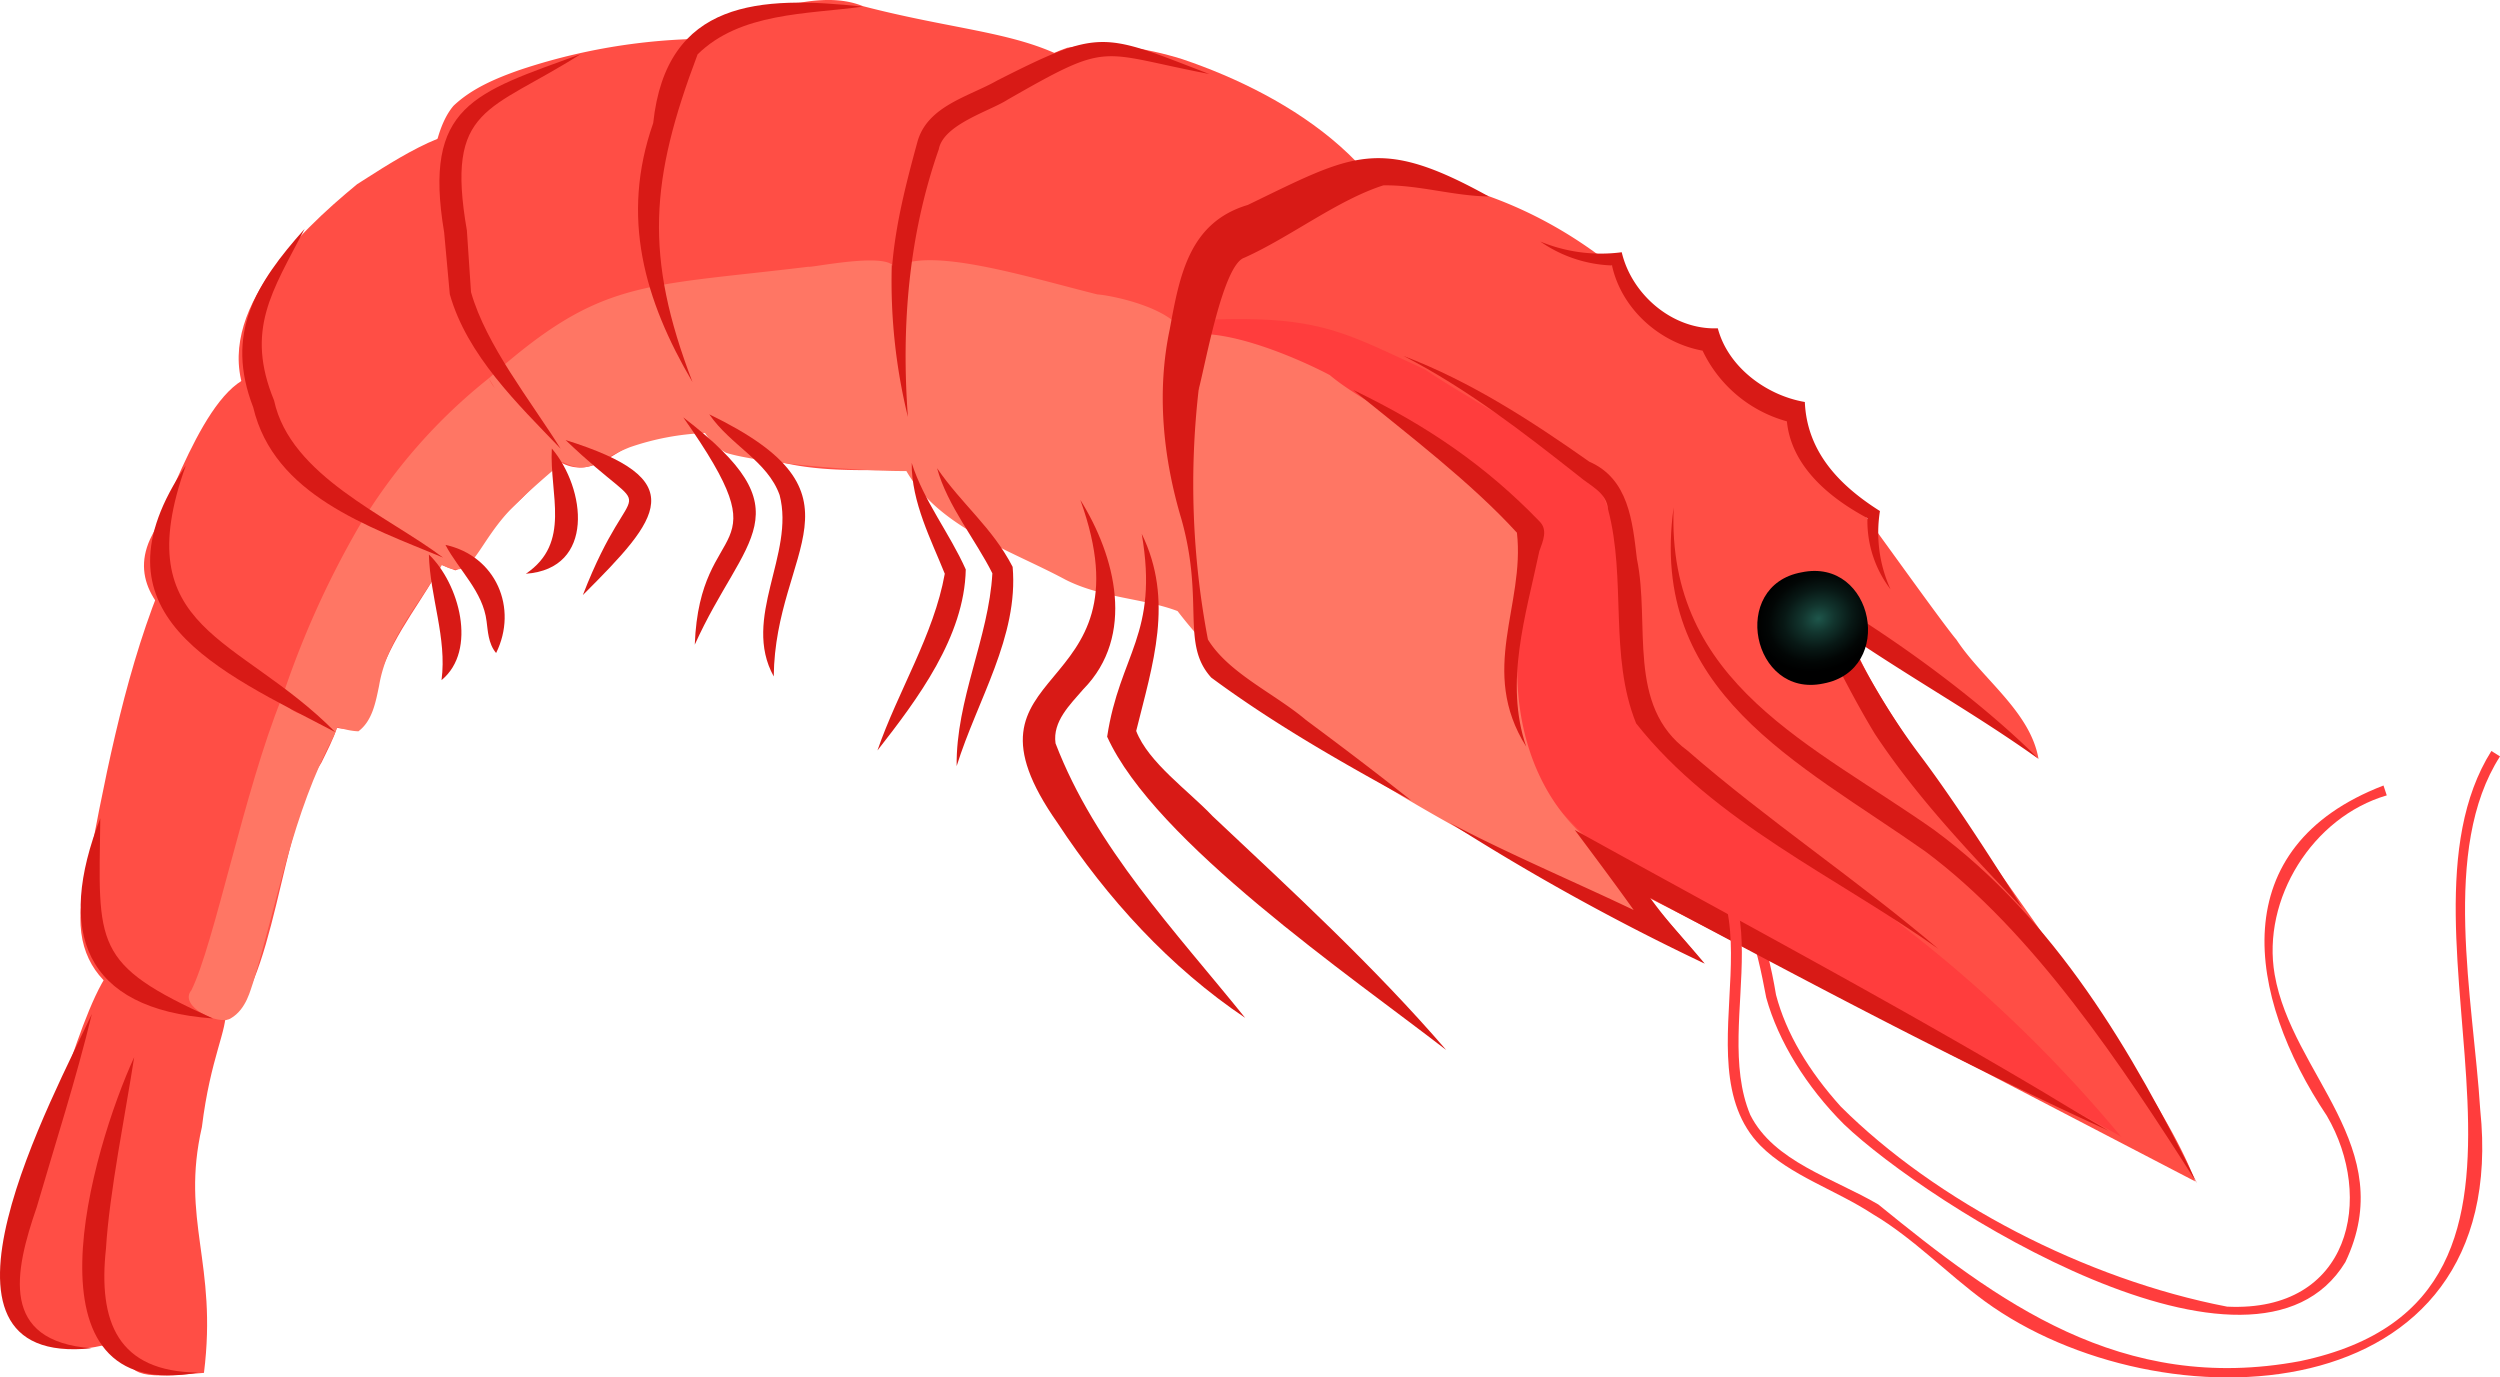 <svg id="pizza" xmlns="http://www.w3.org/2000/svg" xmlns:xlink="http://www.w3.org/1999/xlink" viewBox="0 0 483.598 266.451"><defs><radialGradient id="radial-gradient" cx="-2005.028" cy="1871.284" r="12.024" gradientTransform="matrix(-0.298, -0.778, 0.934, -0.358, -1490.62, 205.431)" gradientUnits="userSpaceOnUse"><stop offset="0" stop-color="#1e564b"/><stop offset="0.27" stop-color="#12352e"/><stop offset="0.562" stop-color="#081815"/><stop offset="0.816" stop-color="#020605"/><stop offset="1"/></radialGradient></defs><g id="shrimp_shell"><g id="_Layer_copy_10" data-name=" Layer copy 10"><path d="M541.987,1193.774c-4.133,18.095,3.065,26.31.398,47.547-14.328,1.262-13.181.316-16.948-5.078-1.399-.808-2.715-.09-4.879.204-4.654.742-12.526-2.115-15.363-5.556-2.272-10.837,2.683-22.043,5.615-32.531,2.669-5.878,10.531-37.883,16.54-36.812C555.631,1171.397,545.273,1166.867,541.987,1193.774Z" transform="translate(-502.932 -975.755)" style="fill:#ff4e45"/><path d="M519.414,1146.556c-4.842,19.508,10.095,25.912,26.526,26.874,10.007-4.918,11.339-38.574,19.18-50.171,2.157-4.437,5.009-9.481,3.051-14.108.233-3.705-32.869-22.84-34.516-19.138C526.652,1107.692,522.94,1127.767,519.414,1146.556Z" transform="translate(-502.932 -975.755)" style="fill:#ff4e45"/><path d="M531.961,1080.068c-7.581,16.788,23.558,25.738,33.244,34.919,2.485,2.38,7.222,2.459,9.179-.592,2.937-21.703,23.231-29.983,11.772-43.665-5.306-6.628-12.821-11.251-20.267-15.662-3.546-2.029-7.585-5.543-11.557-6.723C544.054,1046.756,536.118,1072.283,531.961,1080.068Z" transform="translate(-502.932 -975.755)" style="fill:#ff4e45"/><path d="M572.004,1011.393c-11.698,9.624-28.839,26.141-20.863,42.249,4.903,18.492,23.798,26.176,39.867,32.441,1.669-.365,4.379-5.126,5.484-6.482,3.572-4.434,8.485-7.664,11.717-12.552,4.909-8.788-1.155-18.556-5.016-26.794-3.874-8.846-5.384-18.663-7.106-28.41-.349-2.475.268-7.438-.875-9.321C591.94,997.907,576.11,1008.854,572.004,1011.393Z" transform="translate(-502.932 -975.755)" style="fill:#ff4e45"/><path d="M603.495,989.273c-4.684,1.647-9.312,3.604-12.825,6.936-6.079,7.103-5.436,27.101-1.08,35.41,3.96,8.252,7.348,19.755,14.677,25.666,3.049,3.371,5.218,8.636,10.534,8.9,3.818.148,6.948-2.632,10.346-4.465,4.345-2.1,8.972-3.35,13.445-5.633,6.426-3.213-2.003-11.303-1.625-16.705a85.495,85.495,0,0,1,3.261-37.216c1.192-10.336,17.399-18.298,6.651-18.741a116.436,116.436,0,0,0-43.384,5.85Z" transform="translate(-502.932 -975.755)" style="fill:#ff4e45"/><path d="M669.843,976.943c-8.776-3.593-21.188,1.886-28.193,4.208-5.421,2.55-2.741,6.373-9.952,13.616-.92.776-9.323,9.968-7.592,14.765.191,4.271.378,18.343,8.518,29.827,3.825,4.292,5.793,10.942,7.582,15.343,6.156,14.026,26.878,11.87,41.02,11.895,1.754-.252,2.11-1.312,1.872-3.165a92.755,92.755,0,0,1,8.15-43.077c1.666-6.63,14.245-26.534,26.535-26.979C705.827,981.744,692.729,982.881,669.843,976.943Z" transform="translate(-502.932 -975.755)" style="fill:#ff4e45"/><path d="M731.613,987.191c-7.251-2.261-14.773-3.349-22.213-2.203-13.712,4.685-23.821,19.39-29.529,32.306-.021,20.407,3.544,51.639,20.407,64.99,9.068,6.465,20.464,8.012,31.094,10.661,5.217.957,6.617,1.058,10.102-2.783,13.875-16.989,35.398-32.366,35.807-56.153C776.8,1009.389,752.615,994.271,731.613,987.191Z" transform="translate(-502.932 -975.755)" style="fill:#ff4e45"/><path d="M732.607,1033.41c7.103-9.986,15.283-21.837,28.115-24.629,19.531-.206,38.005,5.497,54.217,18.451,4.095,3.826,3.824,4.999,8.188,8.358,4.096,3.118,5.609,3.135,9.181,6.38,3.996,3.811,2.877,4.559,6.181,7.563,4.744,4.223,8.225,3.211,11.159,7.373,2.841,8.999,5.61,10.814,13.573,17.928.113-.085,15.561,21.65,18.158,24.653,4.965,7.589,14.259,13.884,15.87,23.009-9.618-7.554-14.775-10.321-26.769-17.512-3.8-2.368-8.589-5.587-9.352-5.899,3.89,15.719,57.869,81.22,66.426,105.192-61.081-31.771-105.814-55.014-106.111-55.057,2.442,2.677,9.527,10.977,10.881,12.789-27.174-20.299-95.17-44.078-100.918-72.796-.125-9.617-.738-38.906-1.582-41.453A19.493,19.493,0,0,1,732.607,1033.41Z" transform="translate(-502.932 -975.755)" style="fill:#ff4e45"/></g><g id="_Layer_copy_10-2" data-name=" Layer copy 10-2"><path d="M567.462,1118.243c-7.903,14.821-10.718,31.49-15.569,47.561-.483,1.244-1.254,5.174-4.34,6.95-2.336,1.481-10.164-2.38-7.599-5.444,4.428-8.958,10.25-38.732,17.465-56.482C561.847,1118.643,571.566,1108.732,567.462,1118.243Z" transform="translate(-502.932 -975.755)" style="fill:#ff7664"/><path d="M778.601,1047.236c7.543,5.133,20.654,12.283,29.117,17.347,13.104,11.393,4.965,32.041,11.671,46.449,11.916,19.608,34.582,29.858,52.008,44.2a266.652,266.652,0,0,1,41.847,40.407c-33.229-18.952-68.6-34.273-100.496-55.457-17.286-13.918-24.66-34.889-31.229-55.138-9.531-16.535-27.616-26.324-43.339-36.379-4.395-1.747-11.296-9.919-2.852-11.022C758,1036.678,762.492,1039.854,778.601,1047.236Z" transform="translate(-502.932 -975.755)" style="fill:#ff3d3d"/><path d="M572.313,1077.72a106.145,106.145,0,0,1,25.181-28.792,7.455,7.455,0,0,0,1.142,1.883c-.409-.665-.818-1.331-1.142-1.883,21.572-19.21,29.121-17.613,61.825-21.572.367.255,15.901-3.055,16.631.284,6.4-4.429,25.722,1.7,39.278,5.075,1.81.06,14.52,2.302,16.943,7.907,8.333-1.725,23.297,5.189,27.988,7.686,8.459,7.185,30.604,16.147,36.85,26.751,4.486,6.711,2.367,12.973-.081,22.217-2.666,20.53,4.879,40.314,24.736,47.632-4.797,1.731-3.463,7.178,1.212,10.481-29.206-14.632-70.991-33.811-92.156-61.425-6.317-2.429-14.689-2.529-21.655-6.062-10.78-5.803-24.42-9.999-30.807-21.027-8.599.07-28.48-1.492-34.854-3.526a11.285,11.285,0,0,1-4.095-3.825,50.487,50.487,0,0,0-14.543,2.747c-6.864,2.746-7.76,5.445-12.945,2.877-2.634,2.145-6.572,5.617-8.81,7.819-8.202,7.806-8.329,15.669-14.573,12.038-4.327,7.558-10.66,14.321-12.175,23.398-.656,3.138-1.285,6.786-4.003,8.818-4.822-.192-10.869-3.795-14.867-6.192A177.114,177.114,0,0,1,572.313,1077.72Z" transform="translate(-502.932 -975.755)" style="fill:#ff7664"/></g><g id="_Layer_copy_10-3" data-name=" Layer copy 10-3"><path d="M859.635,1193.24c-7.242-7.211-12.728-16.088-15.047-24.506-1.738-8.941-4.453-25.096-16.663-22.416l-.732-1.925c13.625-3.385,17.611,13.763,19.291,23.807,1.953,7.456,6.352,14.761,12.535,21.617,18.367,18.318,47.304,33.416,74.73,38.696,23.983,1.145,28.519-21.135,19.284-36.92-15.614-23.376-19.963-51.993,10.959-63.889l.633,1.91c-14.347,4.189-24.218,20.04-21.684,34.653,3.36,19.381,24.266,33.418,13.677,55.631C939.003,1248.774,875.787,1208.711,859.635,1193.24Z" transform="translate(-502.932 -975.755)" style="fill:#ff3d3d"/><path d="M736.854,990.071c-21.729-4.153-18.854-6.567-39.013,4.966-3.454,2.228-12.411,4.772-13.31,9.593-5.856,16.734-7.272,34.211-5.974,51.778a110.086,110.086,0,0,1-3.116-29.449l.07.212c.679-8.187,2.729-16.075,4.878-23.948,1.921-6.997,9.957-8.765,15.464-11.909C716.024,981.097,716.178,982.13,736.854,990.071Z" transform="translate(-502.932 -975.755)" style="fill:#d81a16"/><path d="M636.892,1049.676c-9.32-15.898-13.973-31.929-7.606-50.105,2.545-23.882,20.747-24.684,40.542-22.528-10.821,1.466-23.704,1.118-31.949,9.222C628.716,1010.502,627.502,1025.179,636.892,1049.676Z" transform="translate(-502.932 -975.755)" style="fill:#d81a16"/><path d="M615.253,986.224c-17.697,11.283-26.195,9.953-22.008,34.101l.799,11.937c2.952,10.329,11.433,20.851,17.342,30.294-8.343-8.684-18.099-18.077-21.444-29.877l-1.096-11.98C584.731,996.056,594.663,993.754,615.253,986.224Z" transform="translate(-502.932 -975.755)" style="fill:#d81a16"/><path d="M561.864,1020.03c-6.3,12.123-11.518,19.553-5.913,33.195,3.142,14.6,21.938,22.27,32.686,30.392-14.485-6.036-32.704-12.106-36.719-29.056C546.399,1040.325,552.341,1030.676,561.864,1020.03Z" transform="translate(-502.932 -975.755)" style="fill:#d81a16"/><path d="M538.873,1065.81c-11.525,32.181,10.323,32.715,28.916,51.57C545.154,1105.518,519.349,1094.612,538.873,1065.81Z" transform="translate(-502.932 -975.755)" style="fill:#d81a16"/><path d="M522.335,1134.045c-.326,24.607-1.647,28.154,21.782,38.717C519.018,1170.951,513.811,1155.951,522.335,1134.045Z" transform="translate(-502.932 -975.755)" style="fill:#d81a16"/><path d="M836.95,1032.234" transform="translate(-502.932 -975.755)" style="fill:#fc8d5f"/><path d="M520.643,1236.559c-36.013,3.784-7.141-49.128.056-64.658-3.034,12.595-7.044,24.948-10.658,37.359C505.692,1221.867,502.854,1235.199,520.643,1236.559Z" transform="translate(-502.932 -975.755)" style="fill:#d81a16"/><path d="M541.282,1241.262c-35.169,6.331-20.515-43.283-12.395-61.003-1.674,10.872-4.798,26.183-5.453,37.001C521.896,1231.385,525.641,1241.122,541.282,1241.262Z" transform="translate(-502.932 -975.755)" style="fill:#d81a16"/><path d="M899.059,1187.525c-30.049-17.886-60.921-34.274-91.509-51.227,3.048,4.078,8.381,11.215,11.4,15.491-10.866-5.209-24.956-11.188-35.552-16.863a452.332,452.332,0,0,0,49.309,27.239c-5.434-6.444-6.874-7.663-10.584-12.746,30.024,15.962,58.621,31.314,88.663,45.056C906.872,1192.191,902.958,1189.907,899.059,1187.525Zm-71.942-32.129Z" transform="translate(-502.932 -975.755)" style="fill:#d81a16"/><path d="M874.736,1122.372a133.988,133.988,0,0,1-14.44-23.812c13.716,9.259,24.764,15.303,37.039,24.05-12.452-12.41-30.757-25.566-47.217-34.717,4.848,9.795,9.779,20.41,15.49,29.825,8.124,12.29,18.387,23.07,28.565,33.737C885.062,1136.9,878.968,1128.036,874.736,1122.372Z" transform="translate(-502.932 -975.755)" style="fill:#d81a16"/><path d="M868.64,1089.763a26.462,26.462,0,0,1-2.052-15.15c-7.685-4.85-14.122-11.338-14.53-21.097-7.493-1.286-14.88-6.8-16.833-14.256-8.642.367-16.648-6.45-18.585-14.712a30.629,30.629,0,0,1-15.765-2.078,25.781,25.781,0,0,0,13.88,4.635c1.824,8.347,9.152,14.964,17.522,16.478a25.555,25.555,0,0,0,16.31,13.676c.862,8.713,8.261,14.835,15.58,18.723A21.753,21.753,0,0,0,868.64,1089.763ZM832.207,1043.37Zm16.226,13.562Z" transform="translate(-502.932 -975.755)" style="fill:#d81a16"/><path d="M774.434,1044.613c12.931,4.902,24.755,12.573,35.942,20.456,7.603,3.322,8.338,11.512,9.202,18.811,2.623,12.605-2.086,28.394,9.792,37.084,15.434,13.448,32.766,24.948,48.511,38.339-19.704-13.964-43.345-24.457-58.458-43.618-5.28-13.091-1.832-27.849-5.429-41.404-.235-3.267-3.485-4.546-5.73-6.487C797.559,1059.375,786.755,1050.941,774.434,1044.613Z" transform="translate(-502.932 -975.755)" style="fill:#d81a16"/><path d="M798.16,1120.187c-9.28-14.781-.193-27.309-1.794-41.383-8.808-9.66-21.095-19.016-31.673-27.618,14.455,6.941,25.84,14.852,36.032,25.42,1.68,1.658.658,3.834-.024,5.756C798.105,1094.717,793.896,1107.749,798.16,1120.187Z" transform="translate(-502.932 -975.755)" style="fill:#d81a16"/><path d="M755.558,1115.036c-6.03-5.116-14.961-9.035-18.966-15.575a160.362,160.362,0,0,1-1.754-48.652.188.188,0,0,1-.043.297c1.31-4.863,4.709-24.175,8.841-25.497,8.86-3.973,17.98-11.141,26.88-13.996,6.788-.13,13.545,2.06,20.403,2.143-21.235-11.761-26.191-8.234-46.615,1.644-11.405,3.402-13.204,13.751-15.104,24.086-2.567,12.158-1.274,24.874,2.269,36.703,4.469,15.904-.155,24.126,5.773,30.642,12.231,9.044,25.399,16.506,38.694,23.784C769.413,1125.426,762.493,1120.182,755.558,1115.036Z" transform="translate(-502.932 -975.755)" style="fill:#d81a16"/><path d="M927.908,1204.63c-14.569-22.922-31.664-48.634-52.553-64.184-24.577-17.296-53.644-30.796-48.674-66.553-1.417,34.25,27.016,45.84,50.844,62.724l-.367-.255C900.349,1153.458,915.521,1179.196,927.908,1204.63Z" transform="translate(-502.932 -975.755)" style="fill:#d81a16"/><path d="M843.477,1197.37c-16.291-16.603,7.471-50.955-19.948-60.478l.583-1.937c26.655,9.918,9.579,37.861,17.395,56.472,4.552,9.045,16.115,12.233,24.775,17.325,22.962,18.68,46.916,36.795,81.604,30.294,59.405-12.525,14.526-82.268,36.976-118.022l1.667,1.05c-11.472,17.841-5.173,46.943-3.825,68.356,6.176,59.295-62.065,61.65-95.793,37.069-7.401-5.415-13.796-12.2-21.707-16.881C858.1,1205.951,849.209,1203.15,843.477,1197.37Z" transform="translate(-502.932 -975.755)" style="fill:#ff3d3d"/><path d="M684.197,1066.319c4.838,7.066,10.671,11.446,14.618,19.089,1.179,13.508-6.862,25.783-10.83,38.547-.161-12.855,6.223-24.865,6.91-37.295C691.767,1080.347,686.178,1073.577,684.197,1066.319Z" transform="translate(-502.932 -975.755)" style="fill:#d81a16"/><path d="M679.292,1065.306c2.363,7.415,7.33,13.589,10.457,20.609-.263,12.996-9.278,25.03-17.088,35.014,3.994-11.547,10.914-22.368,13.028-34.187C683.168,1080.417,679.208,1072.872,679.292,1065.306Z" transform="translate(-502.932 -975.755)" style="fill:#d81a16"/><path d="M640.134,1055.904c32.203,15.57,12.725,25.888,12.47,50.707-6.245-11.31,4.128-23.653,1.136-35.099C651.361,1064.904,644.31,1061.964,640.134,1055.904Z" transform="translate(-502.932 -975.755)" style="fill:#d81a16"/><path d="M635.099,1056.489c24.193,18.554,11.755,22.818,2.228,43.972C638.291,1074.936,654.961,1084.723,635.099,1056.489Z" transform="translate(-502.932 -975.755)" style="fill:#d81a16"/><path d="M612.336,1060.876c24.552,7.694,18.458,14.896,3.342,29.987C625.679,1065.028,630.62,1078.373,612.336,1060.876Z" transform="translate(-502.932 -975.755)" style="fill:#d81a16"/><path d="M609.675,1062.512c6.563,7.719,8.459,23.25-5.02,24.231C613.504,1080.747,609.192,1071.434,609.675,1062.512Z" transform="translate(-502.932 -975.755)" style="fill:#d81a16"/><path d="M589.093,1081.157c9.797,2.124,14.092,12.243,9.806,20.919-1.552-1.841-1.591-4.373-1.842-6.127C596.375,1090.193,591.715,1086.083,589.093,1081.157Z" transform="translate(-502.932 -975.755)" style="fill:#d81a16"/><path d="M585.894,1083.019c5.859,5.596,9.443,18.543,2.447,24.3C589.415,1099.189,586.12,1091.236,585.894,1083.019Z" transform="translate(-502.932 -975.755)" style="fill:#d81a16"/><path d="M711.905,1072.448c6.812,10.887,10.745,26.309.558,36.657-2.551,2.965-5.951,6.212-5.35,10.442,7.701,20.11,23.229,36.4,36.677,53.097-14.549-9.784-26.674-23.056-36.279-37.681C685.391,1103.472,726.12,1111.788,711.905,1072.448Z" transform="translate(-502.932 -975.755)" style="fill:#d81a16"/><path d="M723.787,1079.017c6.313,12.937,2.106,25.262-1.071,38.14,2.351,6.099,10.148,11.572,14.792,16.487,15.474,14.565,31.26,29.074,45.19,45.235-18.445-14.287-56.413-40.291-65.599-60.615C719.518,1102.245,727.133,1098.496,723.787,1079.017Z" transform="translate(-502.932 -975.755)" style="fill:#d81a16"/></g><path d="M851.435,1086.466c13.963-2.931,18.281,18.912,4.163,21.517C841.847,1110.845,837.43,1088.988,851.435,1086.466Z" transform="translate(-502.932 -975.755)" style="fill:url(#radial-gradient)"/></g></svg>